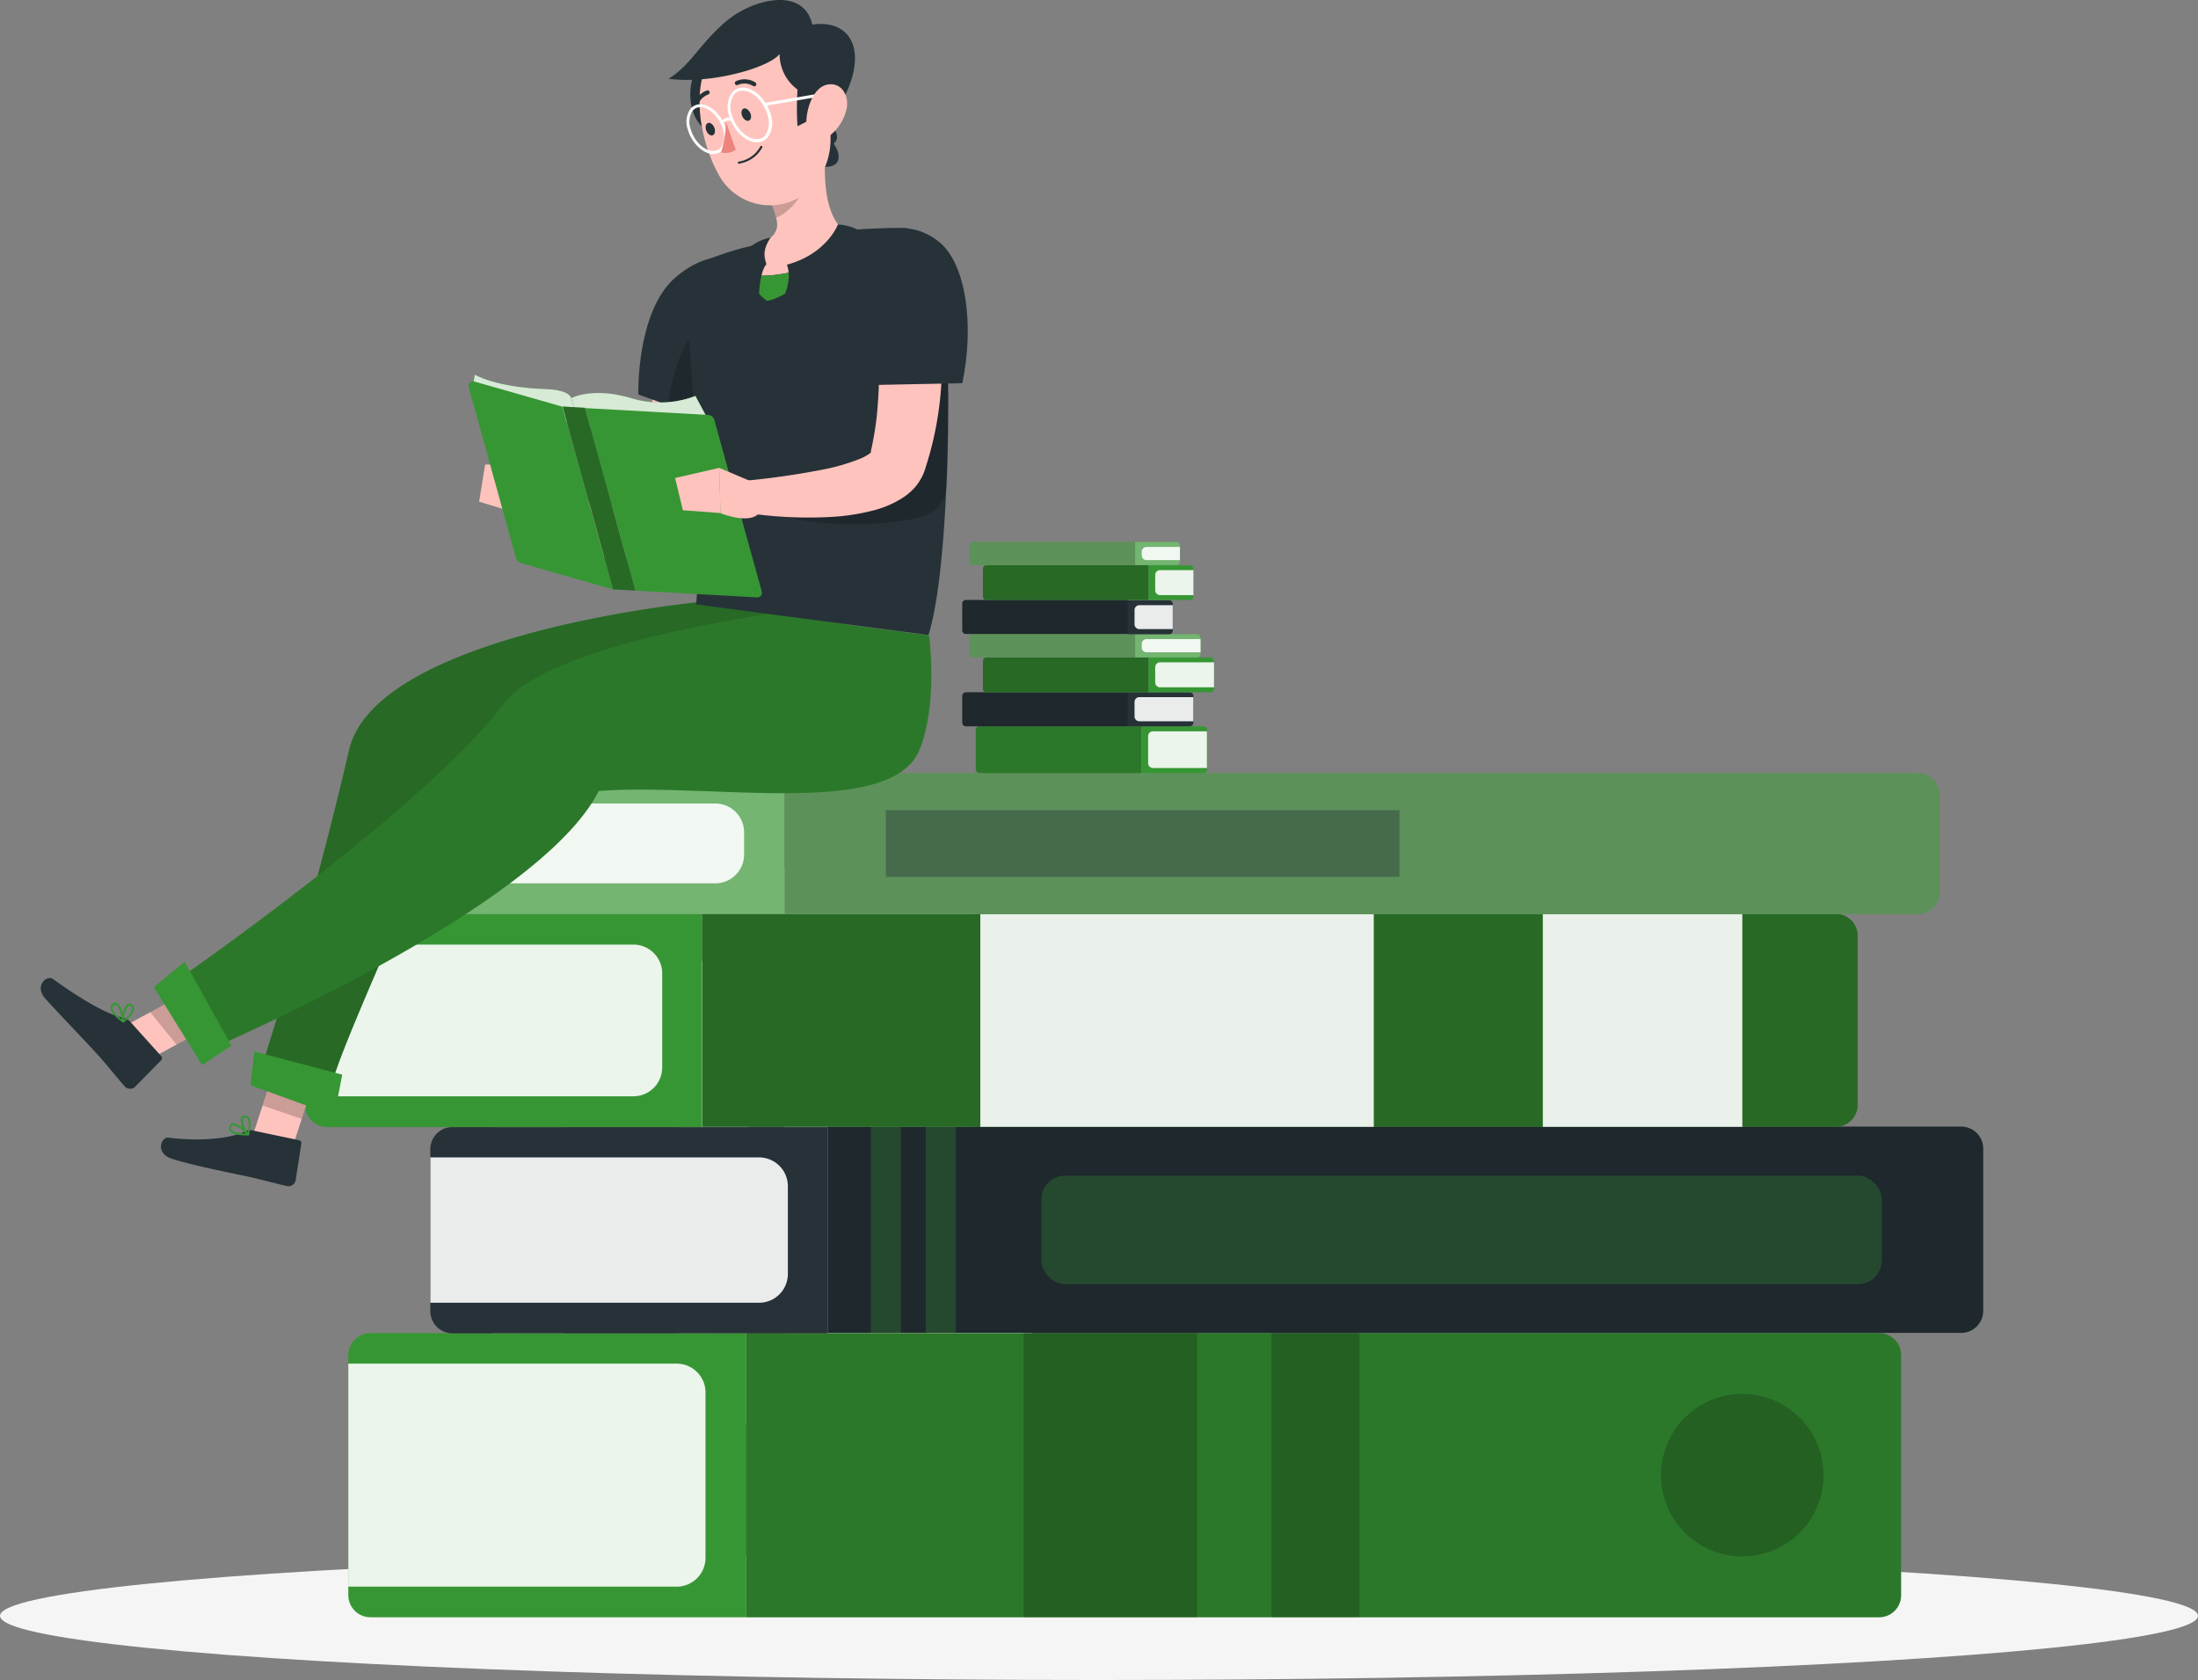 <svg xmlns="http://www.w3.org/2000/svg" viewBox="0 0 387.78 296.42"><rect x="0" y="0" width="387.78" height="296.42" fill="#808080" stroke="none"/><defs><style>.cls-1{fill:#ebebeb;}.cls-2{fill:#e6e6e6;}.cls-3{fill:#f5f5f5;}.cls-4{fill:#f0f0f0;}.cls-5,.cls-9{fill:#379634;}.cls-6{opacity:0.2;}.cls-10,.cls-11,.cls-12,.cls-14,.cls-6,.cls-7,.cls-9{isolation:isolate;}.cls-11,.cls-14,.cls-15,.cls-7{fill:#fff;}.cls-7{opacity:0.9;}.cls-12,.cls-8{fill:#263238;}.cls-10,.cls-11,.cls-9{opacity:0.3;}.cls-12{opacity:0.4;}.cls-13{fill:#ffc3bd;}.cls-14{opacity:0.8;}.cls-16{fill:#ed847e;}</style></defs><title>boy-reading</title><g id="Layer_2" data-name="Layer 2"><g id="Layer_1-2" data-name="Layer 1"><g id="freepik--background-complete--inject-7"><rect class="cls-1" x="266.42" y="264.1" width="34.23" height="0.25"/><rect class="cls-1" x="75.36" y="263.97" width="56.2" height="0.25"/><rect class="cls-2" x="138.35" y="153.19" width="33.55" height="98.07"/><polygon class="cls-3" points="173.03 251.26 164.08 251.26 164.08 234.34 182.43 234.34 173.03 251.26"/><rect class="cls-3" x="86.96" y="169.58" width="8.63" height="81.68"/><rect class="cls-4" x="91.84" y="169.58" width="7.51" height="81.68"/><rect class="cls-3" x="119.68" y="169.58" width="8.63" height="81.68"/><rect class="cls-4" x="124.55" y="169.58" width="7.51" height="81.68"/></g><g id="freepik--Shadow--inject-7"><ellipse id="freepik--path--inject-7" class="cls-3" cx="193.89" cy="285.1" rx="193.89" ry="11.32"/></g><g id="freepik--Books--inject-7"><path class="cls-5" d="M331.52,285.35H131.58V235.21H331.52a3.88,3.88,0,0,1,3.88,3.88h0v42.38a3.88,3.88,0,0,1-3.88,3.88Z"/><path class="cls-6" d="M331.52,285.35H131.58V235.21H331.52a3.88,3.88,0,0,1,3.88,3.88h0v42.38a3.88,3.88,0,0,1-3.88,3.88Z"/><rect class="cls-6" x="180.6" y="235.21" width="30.59" height="50.14"/><rect class="cls-6" x="224.33" y="235.21" width="15.51" height="50.14"/><path class="cls-5" d="M65.35,235.21h66.22v50.14H65.35a3.91,3.91,0,0,1-3.9-3.9V239.11A3.91,3.91,0,0,1,65.35,235.21Z"/><path class="cls-7" d="M61.45,240.6h57.93a5.09,5.09,0,0,1,5.09,5.09v29.17a5.09,5.09,0,0,1-5.09,5.09H61.45V240.6Z"/><circle class="cls-6" cx="307.38" cy="260.28" r="14.34"/><path class="cls-8" d="M346,235.17H146V198.78H346a3.88,3.88,0,0,1,3.88,3.88h0v28.67A3.88,3.88,0,0,1,346,235.17Z"/><path class="cls-6" d="M346,235.17H146V198.78H346a3.88,3.88,0,0,1,3.88,3.88h0v28.67A3.88,3.88,0,0,1,346,235.17Z"/><path class="cls-8" d="M79.82,198.86H146v36.39H79.82a3.91,3.91,0,0,1-3.9-3.9V202.72A3.9,3.9,0,0,1,79.82,198.86Z"/><path class="cls-7" d="M75.89,204.21h58A5.09,5.09,0,0,1,139,209.3v15.45a5.09,5.09,0,0,1-5.07,5.11h-58V204.21Z"/><rect class="cls-9" x="183.71" y="207.43" width="148.28" height="19.16" rx="4.19"/><rect class="cls-9" x="153.63" y="198.82" width="5.31" height="36.39"/><rect class="cls-9" x="163.32" y="198.82" width="5.31" height="36.39"/><path class="cls-5" d="M323.86,198.82H123.93V161.24H323.86a3.88,3.88,0,0,1,3.88,3.88h0v29.82A3.88,3.88,0,0,1,323.86,198.82Z"/><path class="cls-10" d="M323.86,198.82H123.93V161.24H323.86a3.88,3.88,0,0,1,3.88,3.88h0v29.82A3.88,3.88,0,0,1,323.86,198.82Z"/><rect class="cls-7" x="172.95" y="161.28" width="69.42" height="37.54"/><rect class="cls-7" x="272.19" y="161.28" width="35.2" height="37.54"/><path class="cls-5" d="M57.71,161.28h66.18v37.58H57.71a3.91,3.91,0,0,1-3.9-3.9V165.18A3.91,3.91,0,0,1,57.71,161.28Z"/><path class="cls-7" d="M53.81,166.66h57.93a5.09,5.09,0,0,1,5.09,5.09v16.59a5.09,5.09,0,0,1-5.09,5.09H53.81V166.66Z"/><path class="cls-5" d="M338.32,161.28H138.39v-24.9H338.32a3.88,3.88,0,0,1,3.88,3.88h0V157.4a3.88,3.88,0,0,1-3.88,3.88Z"/><path class="cls-11" d="M338.32,161.28H138.39v-24.9H338.32a3.88,3.88,0,0,1,3.88,3.88h0V157.4a3.88,3.88,0,0,1-3.88,3.88Z"/><path class="cls-6" d="M338.32,161.28H138.39v-24.9H338.32a3.88,3.88,0,0,1,3.88,3.88h0V157.4a3.88,3.88,0,0,1-3.88,3.88Z"/><path class="cls-5" d="M72.17,136.38h66.22v24.9H72.17a3.91,3.91,0,0,1-3.9-3.9v-17.1A3.91,3.91,0,0,1,72.17,136.38Z"/><path class="cls-11" d="M72.17,136.38h66.22v24.9H72.17a3.91,3.91,0,0,1-3.9-3.9v-17.1A3.91,3.91,0,0,1,72.17,136.38Z"/><path class="cls-7" d="M68.27,141.77h57.92a5.09,5.09,0,0,1,5.09,5.09v4a5.09,5.09,0,0,1-5.09,5H68.27V141.77Z"/><rect class="cls-12" x="156.28" y="142.95" width="90.62" height="11.77"/><path class="cls-5" d="M172.79,128.14h28.59v8.25H172.79a.64.64,0,0,1-.64-.64h0v-7A.65.65,0,0,1,172.79,128.14Z"/><path class="cls-6" d="M172.79,128.14h28.59v8.25H172.79a.64.64,0,0,1-.64-.64h0v-7A.65.65,0,0,1,172.79,128.14Z"/><path class="cls-5" d="M212.28,136.4H201.42v-8.25h10.9a.64.64,0,0,1,.64.64h0v7a.64.64,0,0,1-.67.61Z"/><path class="cls-7" d="M212.93,135.51H203.4a.85.85,0,0,1-.84-.84v-4.8a.85.85,0,0,1,.84-.84h9.53v6.48Z"/><path class="cls-8" d="M170.41,122.15H199v6H170.41a.64.64,0,0,1-.64-.64h0V122.8a.64.64,0,0,1,.63-.65Z"/><path class="cls-6" d="M170.41,122.15H199v6H170.41a.64.64,0,0,1-.64-.64h0V122.8a.64.64,0,0,1,.63-.65Z"/><path class="cls-8" d="M209.9,128.15H199v-6h10.9a.64.64,0,0,1,.64.64h0v4.71a.64.64,0,0,1-.63.65Z"/><path class="cls-7" d="M210.55,127.26H201a.85.85,0,0,1-.84-.84v-2.54A.85.85,0,0,1,201,123h9.53v4.22Z"/><path class="cls-5" d="M174.05,116h28.59v6.18H174.05a.64.64,0,0,1-.64-.64v-4.9A.64.64,0,0,1,174.05,116Z"/><path class="cls-10" d="M174.05,116h28.59v6.18H174.05a.64.64,0,0,1-.64-.64v-4.9A.64.64,0,0,1,174.05,116Z"/><path class="cls-5" d="M213.54,122.15h-10.9V116h10.9a.64.64,0,0,1,.64.64h0v4.89a.64.64,0,0,1-.63.65Z"/><path class="cls-7" d="M214.18,121.27h-9.53a.85.85,0,0,1-.84-.84V117.7a.85.85,0,0,1,.84-.84h9.53v4.41Z"/><path class="cls-5" d="M171.67,111.86h28.59V116H171.67a.64.64,0,0,1-.64-.64V112.5A.64.64,0,0,1,171.67,111.86Z"/><path class="cls-11" d="M171.67,111.86h28.59V116H171.67a.64.64,0,0,1-.64-.64V112.5A.64.64,0,0,1,171.67,111.86Z"/><path class="cls-6" d="M171.67,111.86h28.59V116H171.67a.64.64,0,0,1-.64-.64V112.5A.64.64,0,0,1,171.67,111.86Z"/><path class="cls-5" d="M211.17,116h-10.9v-4.1h10.9a.64.64,0,0,1,.64.64h0v2.81a.64.64,0,0,1-.63.65Z"/><path class="cls-11" d="M211.17,116h-10.9v-4.1h10.9a.64.64,0,0,1,.64.64h0v2.81a.64.64,0,0,1-.63.65Z"/><path class="cls-7" d="M211.8,115.09h-9.53a.85.85,0,0,1-.84-.84v-.65a.85.85,0,0,1,.84-.84h9.53v2.32Z"/><path class="cls-8" d="M170.41,105.86H199v6H170.41a.64.64,0,0,1-.64-.64v-4.71a.64.64,0,0,1,.63-.65Z"/><path class="cls-6" d="M170.41,105.86H199v6H170.41a.64.64,0,0,1-.64-.64v-4.71a.64.64,0,0,1,.63-.65Z"/><path class="cls-8" d="M206.27,111.91H199v-6h7.27a.64.64,0,0,1,.64.64v4.71a.64.64,0,0,1-.63.65Z"/><path class="cls-7" d="M206.92,111H201a.85.85,0,0,1-.84-.84v-2.54a.85.85,0,0,1,.84-.84h5.9V111Z"/><path class="cls-5" d="M174.05,99.71h28.59v6.15H174.05a.64.64,0,0,1-.64-.64v-4.9A.65.65,0,0,1,174.05,99.71Z"/><path class="cls-10" d="M174.05,99.71h28.59v6.15H174.05a.64.64,0,0,1-.64-.64v-4.9A.65.65,0,0,1,174.05,99.71Z"/><path class="cls-5" d="M209.91,105.89h-7.27V99.74h7.27a.64.64,0,0,1,.64.64h0v4.89A.63.63,0,0,1,209.91,105.89Z"/><path class="cls-7" d="M210.55,105h-5.9a.85.85,0,0,1-.84-.84v-2.73a.85.85,0,0,1,.84-.84h5.9V105Z"/><path class="cls-5" d="M171.67,95.62h28.59v4.1H171.67a.64.64,0,0,1-.64-.64V96.26A.64.64,0,0,1,171.67,95.62Z"/><path class="cls-11" d="M171.67,95.62h28.59v4.1H171.67a.64.64,0,0,1-.64-.64V96.26A.64.64,0,0,1,171.67,95.62Z"/><path class="cls-6" d="M171.67,95.62h28.59v4.1H171.67a.64.64,0,0,1-.64-.64V96.26A.64.64,0,0,1,171.67,95.62Z"/><path class="cls-5" d="M207.54,99.71h-7.27v-4.1h7.27a.64.64,0,0,1,.64.64h0v2.82a.64.64,0,0,1-.64.64Z"/><path class="cls-11" d="M207.54,99.71h-7.27v-4.1h7.27a.64.64,0,0,1,.64.64h0v2.82a.64.64,0,0,1-.64.64Z"/><path class="cls-7" d="M208.17,98.83h-5.9a.85.85,0,0,1-.84-.84v-.65a.85.85,0,0,1,.84-.84h5.9v2.32Z"/></g><g id="freepik--Character--inject-7"><polygon class="cls-13" points="50.64 205.36 44.04 202.05 49.4 185.65 56 188.96 50.64 205.36"/><path class="cls-8" d="M44.62,199.47l8.1,1.7a.54.54,0,0,1,.44.61l-1,6.49a1.3,1.3,0,0,1-1.53,1c-2.81-.64-4.13-1.09-7.69-1.84-2.19-.46-9.76-2-12.68-3s-1.85-3.87-.52-3.7c6,.74,11.13.07,13.5-1.1A2.12,2.12,0,0,1,44.62,199.47Z"/><polygon class="cls-6" points="56 188.97 49.4 185.66 46.33 195.07 53.24 197.42 56 188.97"/><path class="cls-5" d="M122.89,106.29s-56.59,5.48-61.32,26.09c-6.81,29.61-16,57.75-16,57.75l12.66,2.23c1.94-8.43,16.37-38,23.14-57.93,15.33-2.29,56.31,6.41,62.45-5.25a44.18,44.18,0,0,0,4.89-19.11Z"/><path class="cls-10" d="M122.89,106.29s-56.59,5.48-61.32,26.09c-6.81,29.61-16,57.75-16,57.75l12.66,2.23c1.94-8.43,16.37-38,23.14-57.93,15.33-2.29,56.31,6.41,62.45-5.25a44.18,44.18,0,0,0,4.89-19.11Z"/><polygon class="cls-5" points="58.98 196.84 44.18 191.48 44.89 185.53 60.38 189.61 58.98 196.84"/><path class="cls-5" d="M41.8,200.19a8.94,8.94,0,0,0,2,.14.18.18,0,0,0,.16-.1.19.19,0,0,0,0-.18c-.2-.21-2-2-2.9-1.88a.68.68,0,0,0-.5.4,1,1,0,0,0,0,1A2,2,0,0,0,41.8,200.19Zm1.56-.2c-1.34,0-2.28-.25-2.55-.66a.58.58,0,0,1,0-.62.3.3,0,0,1,.23-.2c.53-.09,1.6.77,2.32,1.48Z"/><path class="cls-5" d="M43.74,200.33h.08a.17.17,0,0,0,.11-.12c0-.08.63-2.13,0-3a.84.84,0,0,0-.67-.38.63.63,0,0,0-.71.38c-.33.75.43,2.48,1.05,3.06Zm-.38-3.13a.54.54,0,0,1,.33.22,3.76,3.76,0,0,1,0,2.39,3.46,3.46,0,0,1-.8-2.45c0-.09.12-.19.37-.17Z"/><path class="cls-13" d="M129,54.48c-.34,3.72-.88,7.22-1.46,10.81s-1.34,7.13-2.27,10.7a76.05,76.05,0,0,1-3.52,10.73,34.45,34.45,0,0,1-2.81,5.47A20.43,20.43,0,0,1,116.82,95a13.93,13.93,0,0,1-3.27,2.7l-.42.24-.23.08a11.53,11.53,0,0,1-6.73.22,20.61,20.61,0,0,1-4.72-1.86,30.68,30.68,0,0,1-3.86-2.5c-.6-.45-1.16-.94-1.72-1.43a22.2,22.2,0,0,1-1.66-1.56l3.14-4.55c1.17.38,2.43.87,3.64,1.23s2.41.75,3.56,1a15.13,15.13,0,0,0,3.14.44c.89,0,1.52-.24,1.36-.31l-.65.32a8.18,8.18,0,0,0,1.65-2.22,29.23,29.23,0,0,0,1.79-4,81.09,81.09,0,0,0,2.67-9.4c.73-3.27,1.36-6.6,1.91-10s1-6.8,1.46-10.06Z"/><path class="cls-8" d="M119.11,49c-6.88,6-6.5,20.6-6.5,20.6l18.18,6.56c3.85-6,5.74-17.46,5.4-22.38C135.66,46.22,127.27,41.86,119.11,49Z"/><path class="cls-6" d="M136.2,54.06c-3.27-1.57-7.74-1.07-12.16,2.79-4,3.49-5.55,9.92-6.13,14.67l12.88,4.64C134.57,70.26,136.46,59.11,136.2,54.06Z"/><polygon class="cls-13" points="24.56 187.88 22.36 180.84 37.66 172.54 39.85 179.58 24.56 187.88"/><path class="cls-8" d="M22.89,180.18l5.54,6.15a.52.52,0,0,1,0,.74h0l-4.6,4.69a1.3,1.3,0,0,1-1.84-.08h0c-1.89-2.17-2.69-3.31-5.13-6-1.5-1.66-6.77-7.15-8.84-9.45s.26-4.28,1.34-3.49c4.86,3.53,9.73,6.36,12.34,6.81A2.2,2.2,0,0,1,22.89,180.18Z"/><polygon class="cls-6" points="39.85 179.58 37.66 172.54 26.5 178.6 31.15 184.31 39.85 179.58"/><path class="cls-5" d="M135.69,108.36s-38.8,5.2-46.8,15.82c-13.93,18.49-58,49-58,49l4,12.89S95,160.74,105.63,139.56c19.62-1.51,51.54,4.95,56.57-7.23,3.35-8.11,1.71-20.22,1.71-20.22Z"/><path class="cls-6" d="M135.69,108.36s-38.8,5.2-46.8,15.82c-13.93,18.49-58,49-58,49l4,12.89S95,160.74,105.63,139.56c19.62-1.51,51.54,4.95,56.57-7.23,3.35-8.11,1.71-20.22,1.71-20.22Z"/><polygon class="cls-5" points="35.67 187.94 27.13 174.17 32.59 169.68 40.81 184.5 35.67 187.94"/><path class="cls-5" d="M20.13,179.1a9.22,9.22,0,0,0,1.51,1.28.17.17,0,0,0,.19,0,.16.16,0,0,0,.08-.17c0-.28-.37-2.79-1.24-3.22a.64.64,0,0,0-.63,0,1,1,0,0,0-.55.78A2,2,0,0,0,20.13,179.1Zm1.38.77c-1.08-.81-1.7-1.55-1.67-2a.62.62,0,0,1,.37-.5.29.29,0,0,1,.31,0c.46.17.82,1.49,1,2.49Z"/><path class="cls-5" d="M21.61,180.36h.07a.12.12,0,0,0,.16,0c.08,0,1.76-1.35,1.8-2.38a.92.92,0,0,0-.31-.71.68.68,0,0,0-.81-.11c-.71.41-1.11,2.26-.95,3.1A.18.18,0,0,0,21.61,180.36Zm1.55-2.75a.5.5,0,0,1,.13.37c0,.62-.88,1.48-1.41,1.93a3.48,3.48,0,0,1,.81-2.43.32.32,0,0,1,.41.07Z"/><path class="cls-13" d="M99.28,87.7,93.4,82l-4.08,8s7.14,3.91,8.93,2.12Z"/><polygon class="cls-13" points="85.59 81.96 84.53 88.52 89.32 89.97 93.4 82.02 85.59 81.96"/><path class="cls-8" d="M163.51,44.06c-.74-2-2.06-3.88-4.15-3.85-.43,0-3,0-3.46.06-2.4.06-5.4.22-8.3.59a146.49,146.49,0,0,0-16.51,2.87c-2.5.68-4.9,1.53-6.82,2.26h-.07a5.37,5.37,0,0,0-3.39,5.53c1,10.57,3.48,39.92,2,55.12l41,5.4c2.46-7.82,3.44-25.73,3.46-40.33C167.35,62.94,166.56,52,163.51,44.06Z"/><path class="cls-6" d="M167.13,64.2l-.81.06-5.2,4.5-5.38,18.53-18.48,3.23c4.49,2.27,17.55,2.73,25.27.68a6.14,6.14,0,0,0,4.52-5.72c.19-4.63.28-9.33.28-13.74C167.33,69.35,167.28,66.8,167.13,64.2Z"/><path class="cls-5" d="M100.78,70.25s3.61-2,10.38-.06a17.47,17.47,0,0,0,11.53-.33l2.53,4.74-23,.8Z"/><path class="cls-14" d="M100.78,70.25s3.61-2,10.38-.06a17.47,17.47,0,0,0,11.53-.33l2.53,4.74-23,.8Z"/><path class="cls-5" d="M100.78,70.25s-.15-1.45-4.52-1.6c-8.79-.29-12.5-2.54-12.5-2.54l-.36,2.27,18.81,7Z"/><path class="cls-14" d="M100.78,70.25s-.15-1.45-4.52-1.6c-8.79-.29-12.5-2.54-12.5-2.54l-.36,2.27,18.81,7Z"/><path class="cls-5" d="M108.17,104,91.89,99.35a1.33,1.33,0,0,1-.86-.87L82.7,68.32a.79.79,0,0,1,.5-1,.85.85,0,0,1,.5,0l15.51,4.43Z"/><path class="cls-5" d="M133.5,105.4l-21.4-1.19L103.19,72l21.7,1.21A1.21,1.21,0,0,1,126,74l8.38,30.32a.78.78,0,0,1-.44,1A.86.86,0,0,1,133.5,105.4Z"/><polygon class="cls-5" points="108.17 103.99 112.1 104.21 103.19 71.95 99.26 71.73 108.17 103.99"/><polygon class="cls-10" points="108.17 103.99 112.1 104.21 103.19 71.95 99.26 71.73 108.17 103.99"/><path class="cls-13" d="M165.52,51.39c.21,1.44.35,2.66.45,4s.17,2.58.23,3.88c.09,2.58.07,5.17-.09,7.77a59.44,59.44,0,0,1-2.89,15.69,7.1,7.1,0,0,1-.3.84,10.3,10.3,0,0,1-.47.94,9.14,9.14,0,0,1-1.12,1.57,10.79,10.79,0,0,1-2.47,2,18,18,0,0,1-4.54,1.92,38.41,38.41,0,0,1-8.12,1.23,74.43,74.43,0,0,1-15.28-.85l.26-5.53a140.39,140.39,0,0,0,14-2,35.1,35.1,0,0,0,6.2-1.77A8.47,8.47,0,0,0,153.46,80c.21-.18.31-.33.29-.35s-.05,0-.08.07a.76.76,0,0,0-.08.11h0a56.42,56.42,0,0,0,1.1-6.45c.21-2.22.36-4.47.39-6.75s0-4.58-.1-6.88c0-1.15-.11-2.3-.2-3.44l-.14-1.71-.15-1.6Z"/><path class="cls-8" d="M165.52,42.55C160.66,38.84,154,39,151.2,48.72c-1.8,6.4-.84,19.28-.84,19.28l19.41-.39C171.94,57.37,170.44,46.31,165.52,42.55Z"/><path class="cls-13" d="M145.69,24.54l-4.08,4.79-5.56,6.53a19.29,19.29,0,0,1,.87,2.56c1,3.46-2.15,4.16-5,5.91,0,0-4.27,5.65,6,4s11.73-7,11.73-7C145,38.2,145.37,30.52,145.69,24.54Z"/><path class="cls-5" d="M141,47.66a24.24,24.24,0,0,1-3.15.69,17.06,17.06,0,0,1-4.16.25l-.24,1.19c-.37.26-.46,1.65,1.88,3.3C137.81,52.58,141.64,50.47,141,47.66Z"/><path class="cls-8" d="M147.83,39.61s-1.94,5.19-9,7.09c1,2.75-.64,5.88-.64,5.88s9.85-3.37,11.9-6.74,1.17-5.34,1.17-5.34A8.55,8.55,0,0,0,147.83,39.61Z"/><path class="cls-8" d="M133.89,52.35s.07-4.3,1.33-5.74c-.66-1.94-.31-3,.71-4.69a8.46,8.46,0,0,0-5.31,3.46C129.27,47.63,130.21,52.41,133.89,52.35Z"/><path class="cls-6" d="M136.05,35.86a19.29,19.29,0,0,1,.87,2.56c2.34-.91,5.13-4.06,5-6.6a11.68,11.68,0,0,0-.35-2.49Z"/><path class="cls-8" d="M122.5,13.06c-1.93,4-.27,13.67,8.88,9.84S125.64,6.49,122.5,13.06Z"/><path class="cls-8" d="M142.58,21.47c-.84,1.75-.12,5.91,3.83,4.26S143.89,18.63,142.58,21.47Z"/><path class="cls-8" d="M143.69,24.27c-1.28,1.46-1.71,5.66,2.55,5.13S145.76,21.86,143.69,24.27Z"/><path class="cls-13" d="M144.69,13.35c1.66,7.75,3,12.18.31,17.29a10.29,10.29,0,0,1-18.24.12c-3.52-6.32-5.65-17.93.87-23.29a10.43,10.43,0,0,1,17.06,5.88Z"/><path class="cls-8" d="M143.31,4.34c-1.58-6.88-10.8-4.49-15.5-.33s-5.91,7.43-9.87,9.89c7.31,1,17.66-1.9,19.6-4.36a7.74,7.74,0,0,0,3.16,6.26,49.89,49.89,0,0,0,0,6.47l3.34-1.7L147.93,19C153.67,9.31,150.28,3.32,143.31,4.34Z"/><path class="cls-15" d="M135,18.68a.26.26,0,0,1-.26-.22.26.26,0,0,1,.2-.31h0l10.84-1.85a.27.27,0,0,1,.31.22.26.26,0,0,1-.21.3h0L135,18.67Z"/><path class="cls-15" d="M133.53,25.11h0c-2,0-4.2-2.15-4.91-4.76a4.42,4.42,0,0,1,.45-3.89,2.42,2.42,0,0,1,2-1h0c2,0,4.21,2.15,4.92,4.76h0a4.51,4.51,0,0,1-.46,3.9A2.39,2.39,0,0,1,133.53,25.11ZM131,16a1.91,1.91,0,0,0-1.55.75,4,4,0,0,0-.36,3.43c.65,2.4,2.63,4.36,4.41,4.37a1.81,1.81,0,0,0,1.56-.75,4,4,0,0,0,.37-3.43C134.8,18,132.82,16,131,16Z"/><path class="cls-15" d="M127.34,21.86a.33.33,0,0,1-.14,0,.25.25,0,0,1-.1-.35v0a2,2,0,0,1,2-.73.28.28,0,0,1,.2.32.27.27,0,0,1-.32.2,1.48,1.48,0,0,0-1.47.49A.24.24,0,0,1,127.34,21.86Z"/><path class="cls-13" d="M149.34,19.28a8.34,8.34,0,0,1-3.29,4.91c-2.17,1.48-3.87-.36-3.78-2.94.08-2.32,1.3-5.88,3.73-6.33S149.89,16.86,149.34,19.28Z"/><path class="cls-8" d="M132.33,19.86c.29.57.22,1.2-.15,1.4s-.9-.1-1.19-.68-.21-1.2.15-1.4S132,19.28,132.33,19.86Z"/><path class="cls-8" d="M126,22.46c.26.59.16,1.21-.22,1.39s-.9-.15-1.15-.74-.15-1.22.23-1.39S125.74,21.86,126,22.46Z"/><path class="cls-8" d="M122.79,18.93a.38.38,0,0,0,.26-.25,3.14,3.14,0,0,1,1.88-2,.38.38,0,0,0,.25-.47.37.37,0,0,0-.44-.26h0a3.86,3.86,0,0,0-2.39,2.54.36.36,0,0,0,.21.46h0A.34.34,0,0,0,122.79,18.93Z"/><path class="cls-15" d="M125.82,27.17h0c-1.82,0-3.83-2-4.48-4.34a4.07,4.07,0,0,1,.42-3.56,2.18,2.18,0,0,1,1.8-.87h0c1.83,0,3.84,2,4.49,4.34h0a4.09,4.09,0,0,1-.42,3.55A2.18,2.18,0,0,1,125.82,27.17Zm-2.28-8.25a1.67,1.67,0,0,0-1.38.68,3.55,3.55,0,0,0-.33,3.09c.59,2.17,2.37,3.94,4,3.95h0a1.72,1.72,0,0,0,1.39-.67,3.62,3.62,0,0,0,.33-3.09h0c-.59-2.17-2.38-3.94-4-4Z"/><path class="cls-16" d="M128.09,21.54a20.3,20.3,0,0,1-.88,5.36,3.12,3.12,0,0,0,2.6-.49Z"/><path class="cls-8" d="M131.11,28.71A5.54,5.54,0,0,0,134.49,26a.19.19,0,0,0-.1-.25h0a.2.2,0,0,0-.25.09,5.27,5.27,0,0,1-3.82,2.68.21.21,0,0,0-.16.22.19.19,0,0,0,.22.15A6,6,0,0,0,131.11,28.71Z"/><path class="cls-8" d="M133.25,15.18a.33.33,0,0,0,.13-.13.38.38,0,0,0-.13-.52,3.63,3.63,0,0,0-3.4-.21.38.38,0,0,0-.17.5h0a.38.38,0,0,0,.51.16,2.87,2.87,0,0,1,2.67.19A.33.33,0,0,0,133.25,15.18Z"/><path class="cls-13" d="M133.16,85.21l-6.27-2.66.21,8s6.21,2.51,7.24-.8Z"/><polygon class="cls-13" points="119.1 84.34 120.48 90.03 127.11 90.52 126.9 82.55 119.1 84.34"/></g></g></g></svg>